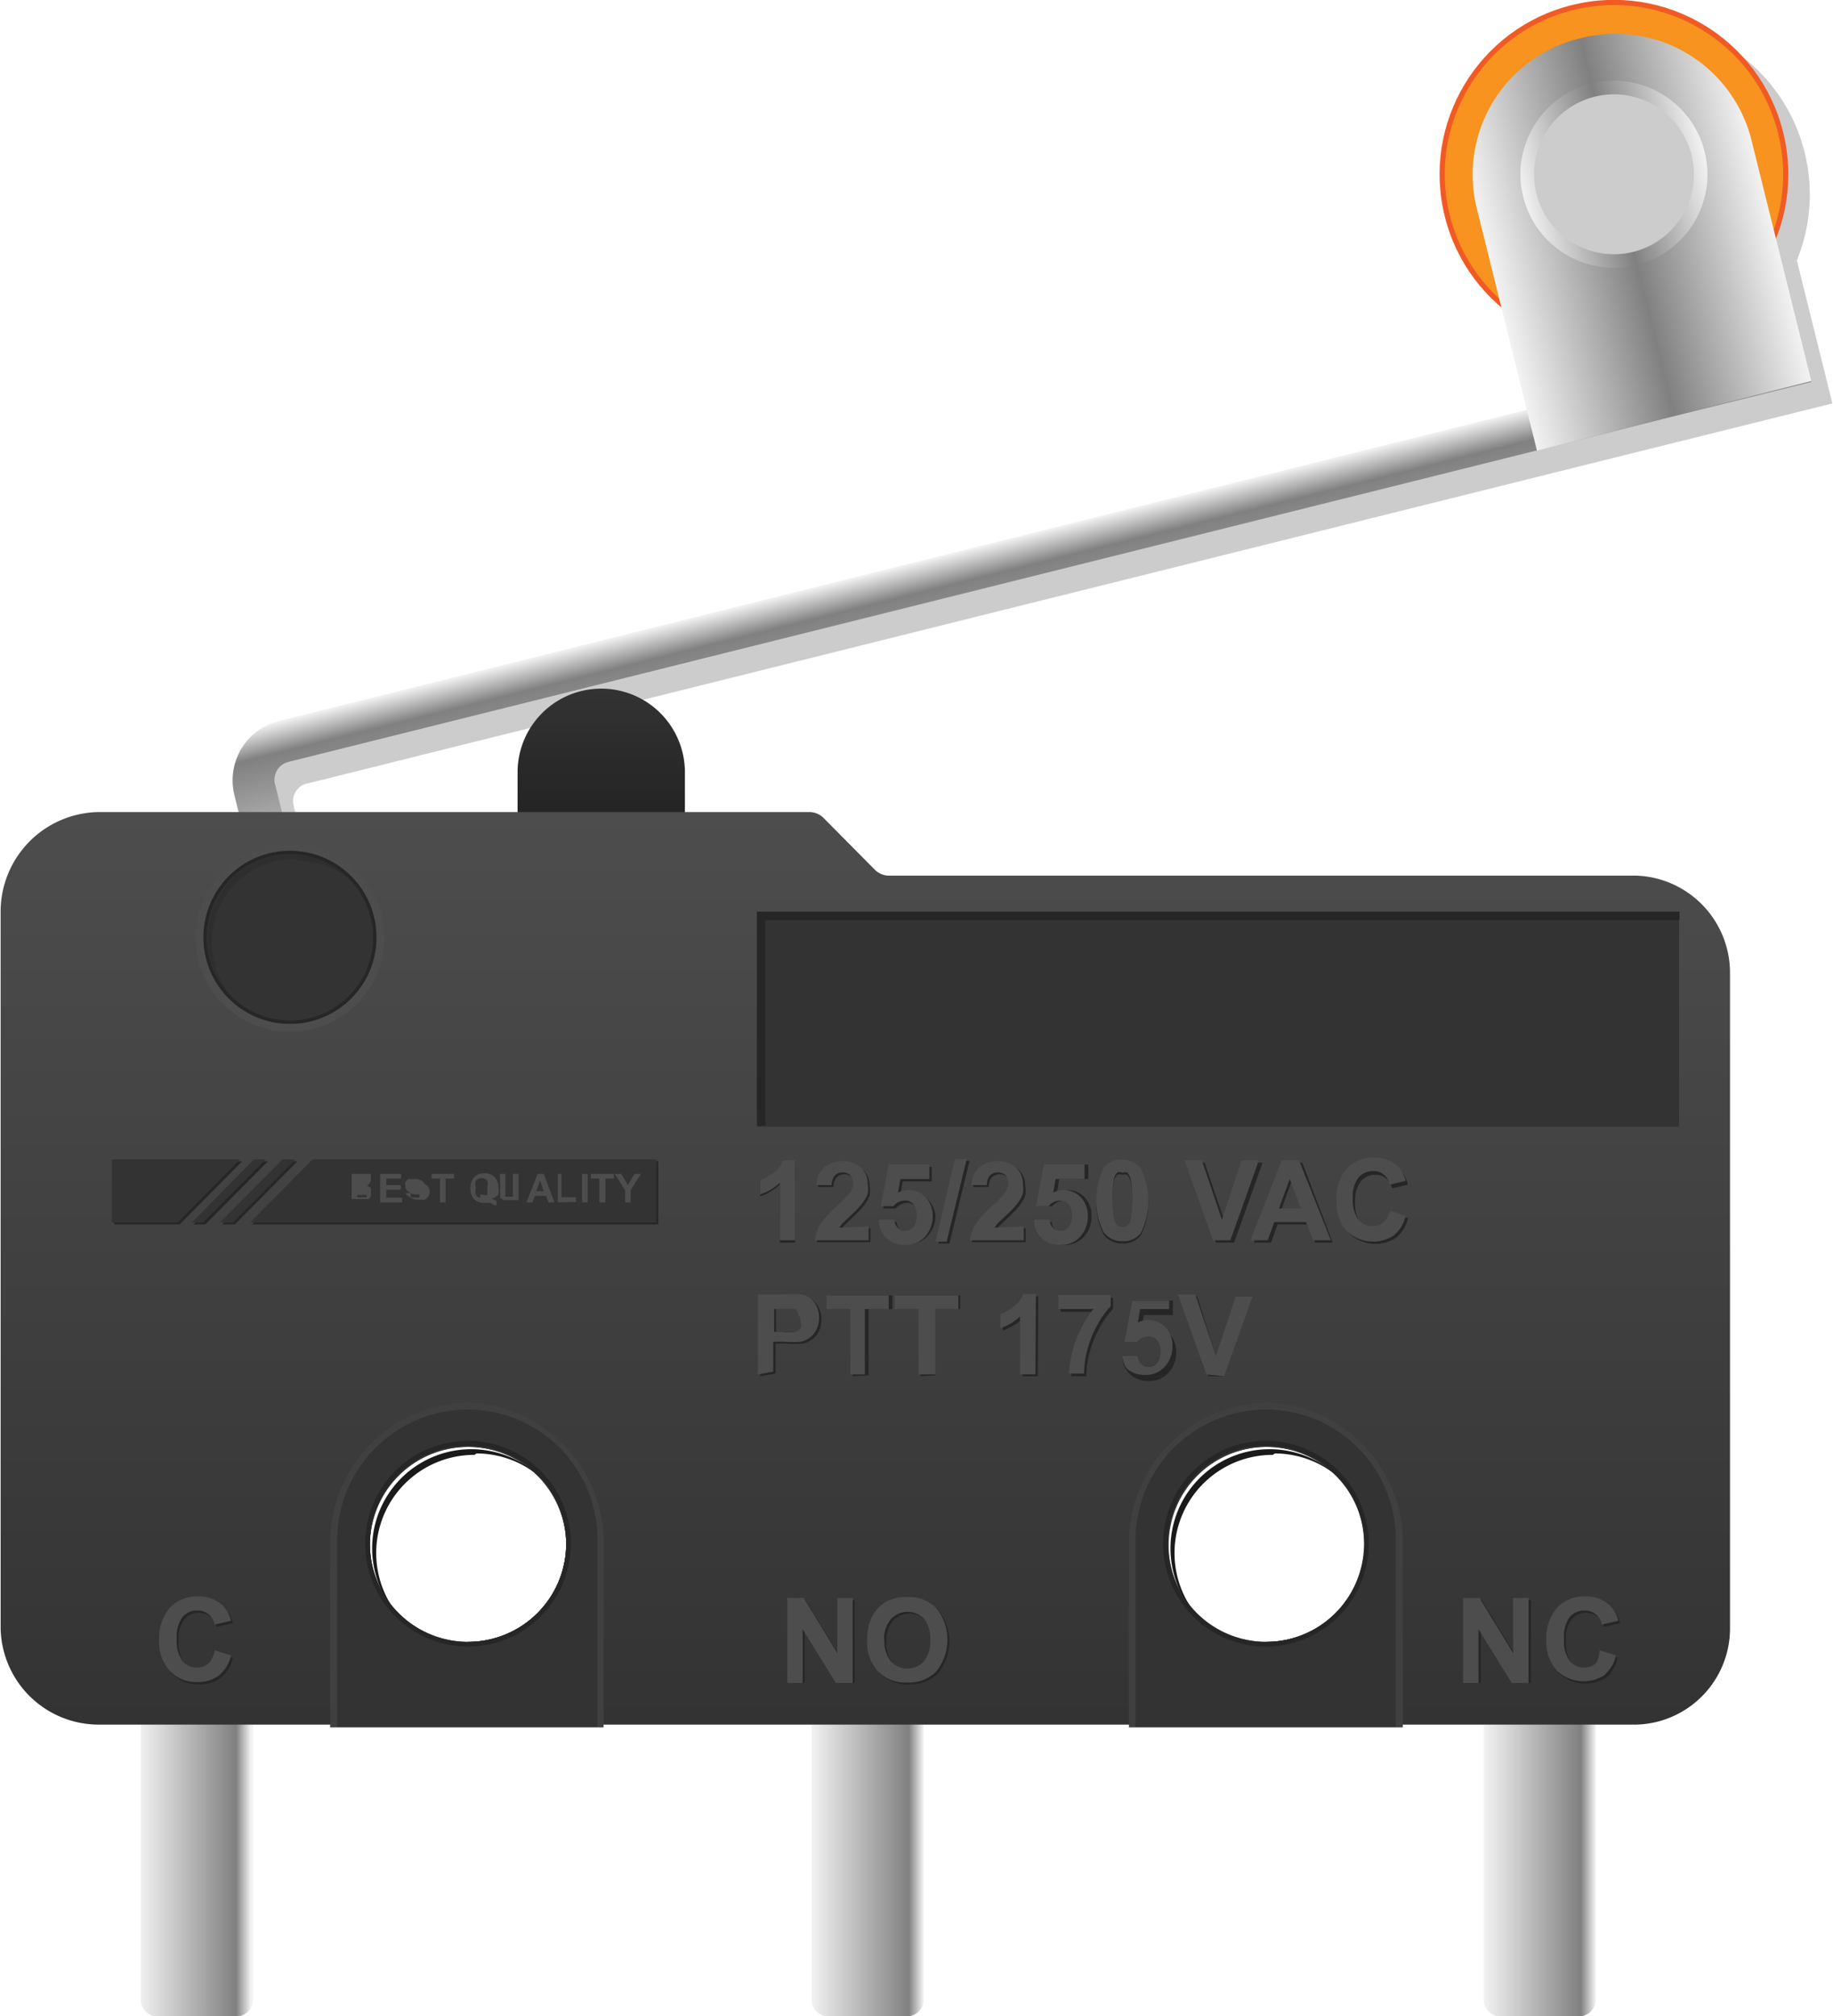 <?xml version="1.0" ?><svg height="15.21mm" viewBox="0 0 39.19 43.13" width="13.83mm" xmlns="http://www.w3.org/2000/svg" xmlns:xlink="http://www.w3.org/1999/xlink">
  <defs>
    <linearGradient gradientUnits="userSpaceOnUse" id="linear-gradient" x1="12.85" x2="12.85" y1="19.11" y2="14.73">
      <stop offset="0" stop-color="#1a1a1a"/>
      <stop offset="1" stop-color="#333"/>
    </linearGradient>
    <linearGradient gradientTransform="translate(65.8 69.47) rotate(-14)" gradientUnits="userSpaceOnUse" id="linear-gradient-2" x1="-28.86" x2="-28.86" y1="-62.56" y2="-66.92">
      <stop offset="0" stop-color="#f2f2f2"/>
      <stop offset="0.85" stop-color="gray"/>
      <stop offset="1" stop-color="#f2f2f2"/>
    </linearGradient>
    <linearGradient gradientUnits="userSpaceOnUse" id="linear-gradient-3" x1="2.96" x2="5.35" y1="39.45" y2="39.45">
      <stop offset="0" stop-color="#f2f2f2"/>
      <stop offset="0.87" stop-color="gray"/>
      <stop offset="1" stop-color="#f2f2f2"/>
    </linearGradient>
    <linearGradient id="linear-gradient-4" x1="17.34" x2="19.74" xlink:href="#linear-gradient-3" y1="39.45" y2="39.45"/>
    <linearGradient id="linear-gradient-5" x1="31.73" x2="34.12" xlink:href="#linear-gradient-3" y1="39.45" y2="39.45"/>
    <linearGradient gradientUnits="userSpaceOnUse" id="linear-gradient-6" x1="18.52" x2="18.52" y1="36.89" y2="17.38">
      <stop offset="0" stop-color="#333"/>
      <stop offset="1" stop-color="#4d4d4d"/>
    </linearGradient>
    <linearGradient gradientTransform="translate(65.8 69.47) rotate(-14)" gradientUnits="userSpaceOnUse" id="linear-gradient-7" x1="-17.47" x2="-11.42" y1="-70.19" y2="-70.19">
      <stop offset="0" stop-color="#f2f2f2"/>
      <stop offset="0.5" stop-color="gray"/>
      <stop offset="1" stop-color="#f2f2f2"/>
    </linearGradient>
    <linearGradient gradientTransform="translate(48.96 75.09)" id="linear-gradient-8" x1="-16.45" x2="-12.45" xlink:href="#linear-gradient-7" y1="-71.35" y2="-71.35"/>
  </defs>
  <title>Micro Switch</title>
  <g data-name="Layer 1" id="Layer_1">
    <path d="M6.6,16.75l26.72-6.66h0l5.87-1.46-.76-3.06A3.73,3.73,0,1,0,32.56,7l.54,2.18L6.4,15.87a1.31,1.31,0,0,0-1,1.59l.74,3,.87-.22-.74-3A.39.39,0,0,1,6.6,16.75Z" data-name="&lt;Path&gt;" id="_Path_" style="opacity: 0.2"/>
    <path d="M14.64,19.11H11.06V16.52a1.79,1.79,0,0,1,1.79-1.79h0a1.79,1.79,0,0,1,1.79,1.79Z" data-name="&lt;Path&gt;" id="_Path_2" style="fill: url(#linear-gradient)"/>
    <g data-name="&lt;Group&gt;" id="_Group_">
      <path d="M6.61,19.75,5.73,20,5,17a1.31,1.31,0,0,1,1-1.59L38.52,7.3l.22.87L6.15,16.3a.39.39,0,0,0-.28.47Z" data-name="&lt;Path&gt;" id="_Path_3" style="fill: url(#linear-gradient-2)"/>
    </g>
    <path d="M5,43.13H3.32A.36.36,0,0,1,3,42.76v-7h2.4v7A.36.36,0,0,1,5,43.13Z" data-name="&lt;Path&gt;" id="_Path_4" style="fill: url(#linear-gradient-3)"/>
    <path d="M19.37,43.13H17.71a.36.36,0,0,1-.36-.36v-7h2.4v7A.36.36,0,0,1,19.37,43.13Z" data-name="&lt;Path&gt;" id="_Path_5" style="fill: url(#linear-gradient-4)"/>
    <path d="M33.76,43.13H32.09a.36.36,0,0,1-.36-.36v-7h2.4v7A.36.36,0,0,1,33.76,43.13Z" data-name="&lt;Path&gt;" id="_Path_6" style="fill: url(#linear-gradient-5)"/>
    <path d="M35,18.73h-16a.43.43,0,0,1-.3-.13l-1.08-1.09a.44.44,0,0,0-.3-.14H2.12A2.13,2.13,0,0,0,0,19.5V34.81a2.1,2.1,0,0,0,2.12,2.08H35A2.06,2.06,0,0,0,37,34.81v-14A2.08,2.08,0,0,0,35,18.73ZM10,35.12A2.1,2.1,0,1,1,12.1,33,2.1,2.1,0,0,1,10,35.12Zm17.08,0a2.1,2.1,0,1,1,2.1-2.1A2.1,2.1,0,0,1,27.08,35.12Z" data-name="&lt;Compound Path&gt;" id="_Compound_Path_" style="fill: url(#linear-gradient-6)"/>
    <circle cx="34.52" cy="3.73" data-name="&lt;Path&gt;" id="_Path_7" r="3.73" style="fill: #f15a24" transform="translate(0.12 8.46) rotate(-14)"/>
    <circle cx="34.52" cy="3.73" data-name="&lt;Path&gt;" id="_Path_8" r="3.62" style="fill: #f7931e" transform="translate(0.12 8.46) rotate(-14)"/>
    <path d="M33.79.82h0A3,3,0,0,1,37.46,3l1.28,5.15L32.87,9.64,31.59,4.49A3,3,0,0,1,33.79.82Z" data-name="&lt;Path&gt;" id="_Path_9" style="fill: url(#linear-gradient-7)"/>
    <rect data-name="&lt;Path&gt;" height="4.59" id="_Path_10" style="fill: #333" width="19.72" x="16.19" y="19.51"/>
    <polygon data-name="&lt;Path&gt;" id="_Path_11" points="35.92 19.68 35.92 19.5 16.18 19.5 16.18 24.08 16.36 24.08 16.36 19.68 35.92 19.68" style="fill: #262626"/>
    <circle cx="34.52" cy="3.73" data-name="&lt;Path&gt;" id="_Path_12" r="2" style="fill: url(#linear-gradient-8)" transform="translate(0.12 8.46) rotate(-14)"/>
    <circle cx="34.52" cy="3.73" data-name="&lt;Path&gt;" id="_Path_13" r="1.71" style="fill: #ccc" transform="translate(0.12 8.46) rotate(-14)"/>
    <circle cx="6.19" cy="20.05" data-name="&lt;Path&gt;" id="_Path_14" r="2.02" style="fill: #4d4d4d"/>
    <circle cx="6.19" cy="20.05" data-name="&lt;Path&gt;" id="_Path_15" r="1.85" style="fill: #333"/>
    <circle cx="6.19" cy="20.05" data-name="&lt;Path&gt;" id="_Path_16" r="1.85" style="fill: #262626"/>
    <circle cx="6.19" cy="20.05" data-name="&lt;Path&gt;" id="_Path_17" r="1.78" style="fill: #333"/>
    <path d="M6.33,18.41a1.77,1.77,0,0,1,1.19.45A1.78,1.78,0,1,0,5,21.37a1.78,1.78,0,0,1,1.32-3Z" data-name="&lt;Path&gt;" id="_Path_18" style="opacity: 0.1"/>
    <g data-name="&lt;Group&gt;" id="_Group_2">
      <path d="M17,26.58h-.33V25.34a1.13,1.13,0,0,1-.42.25v-.3a1,1,0,0,0,.28-.16.6.6,0,0,0,.21-.27H17Z" data-name="&lt;Compound Path&gt;" id="_Compound_Path_2" style="fill: #262626"/>
      <path d="M18.61,26.27v.3H17.46a.79.79,0,0,1,.11-.33,2.18,2.18,0,0,1,.37-.41,2.32,2.32,0,0,0,.27-.28.36.36,0,0,0,.07-.2.23.23,0,0,0-.06-.17.25.25,0,0,0-.33,0,.32.32,0,0,0-.07.21l-.33,0a.54.54,0,0,1,.18-.39.61.61,0,0,1,.38-.12.56.56,0,0,1,.4.14.45.45,0,0,1,.14.34.59.59,0,0,1,0,.22.89.89,0,0,1-.13.22,2.1,2.1,0,0,1-.21.22l-.2.19-.07.09Z" data-name="&lt;Compound Path&gt;" id="_Compound_Path_3" style="fill: #262626"/>
      <path d="M18.84,26.14l.33,0a.28.28,0,0,0,.08.18.22.22,0,0,0,.16.06.22.22,0,0,0,.17-.08.38.38,0,0,0,.07-.25.34.34,0,0,0-.07-.24.24.24,0,0,0-.18-.08.33.33,0,0,0-.25.12l-.27,0,.17-.89h.87v.31h-.62l-.05.29a.5.5,0,0,1,.59.1A.57.57,0,0,1,20,26a.62.62,0,0,1-.12.38.54.54,0,0,1-.46.23.57.57,0,0,1-.39-.13A.52.52,0,0,1,18.84,26.14Z" data-name="&lt;Compound Path&gt;" id="_Compound_Path_4" style="fill: #262626"/>
      <path d="M20.06,26.6l.42-1.77h.25L20.3,26.6Z" data-name="&lt;Compound Path&gt;" id="_Compound_Path_5" style="fill: #262626"/>
      <path d="M21.93,26.27v.3H20.78a.79.79,0,0,1,.11-.33,2.18,2.18,0,0,1,.37-.41,2.31,2.31,0,0,0,.27-.28.36.36,0,0,0,.07-.2.23.23,0,0,0-.06-.17.25.25,0,0,0-.33,0,.32.32,0,0,0-.07.21l-.33,0A.54.54,0,0,1,21,25a.61.61,0,0,1,.38-.12.56.56,0,0,1,.4.14.45.45,0,0,1,.14.34.59.59,0,0,1,0,.22.89.89,0,0,1-.13.22,2.1,2.1,0,0,1-.21.22l-.2.19-.07.09Z" data-name="&lt;Compound Path&gt;" id="_Compound_Path_6" style="fill: #262626"/>
      <path d="M22.16,26.14l.33,0a.28.28,0,0,0,.08.18.22.22,0,0,0,.16.06.22.22,0,0,0,.17-.08A.38.38,0,0,0,23,26a.34.34,0,0,0-.07-.24.24.24,0,0,0-.18-.08.33.33,0,0,0-.25.12l-.27,0,.17-.89h.87v.31h-.62l-.05.29a.5.5,0,0,1,.59.1.57.57,0,0,1,.15.41.62.62,0,0,1-.12.38.54.54,0,0,1-.46.23.57.57,0,0,1-.39-.13A.52.52,0,0,1,22.16,26.14Z" data-name="&lt;Compound Path&gt;" id="_Compound_Path_7" style="fill: #262626"/>
      <path d="M24,24.86a.47.47,0,0,1,.39.18,1.53,1.53,0,0,1,0,1.39.47.47,0,0,1-.39.17.49.49,0,0,1-.4-.19,1.56,1.56,0,0,1,0-1.38A.47.47,0,0,1,24,24.86Zm0,.27a.16.16,0,0,0-.11,0,.25.25,0,0,0-.07.14,2.78,2.78,0,0,0,0,.84.29.29,0,0,0,.08.15.17.17,0,0,0,.21,0,.25.25,0,0,0,.07-.14,2.77,2.77,0,0,0,0-.84.3.3,0,0,0-.08-.15A.16.16,0,0,0,24,25.13Z" data-name="&lt;Compound Path&gt;" id="_Compound_Path_8" style="fill: #262626"/>
      <path d="M26,26.58l-.61-1.71h.37l.43,1.27.42-1.27H27l-.61,1.71Z" data-name="&lt;Compound Path&gt;" id="_Compound_Path_9" style="fill: #262626"/>
      <path d="M28.5,26.58h-.38L28,26.19h-.68l-.14.39h-.37l.67-1.71h.37Zm-.64-.68-.24-.63-.23.63Z" data-name="&lt;Compound Path&gt;" id="_Compound_Path_10" style="fill: #262626"/>
      <path d="M29.78,25.95l.33.11a.75.75,0,0,1-.26.42.81.81,0,0,1-1-.1.89.89,0,0,1-.22-.64.93.93,0,0,1,.22-.66.76.76,0,0,1,.58-.24.71.71,0,0,1,.51.19.67.67,0,0,1,.17.31l-.34.08a.35.35,0,0,0-.36-.29.39.39,0,0,0-.31.14.67.67,0,0,0-.12.44.72.72,0,0,0,.12.46.38.38,0,0,0,.3.14.35.35,0,0,0,.24-.09A.51.51,0,0,0,29.78,25.95Z" data-name="&lt;Compound Path&gt;" id="_Compound_Path_11" style="fill: #262626"/>
      <path d="M16.25,29.44V27.73h.55a2,2,0,0,1,.41,0,.45.45,0,0,1,.25.17.53.53,0,0,1,.1.33.56.56,0,0,1-.06.26.47.47,0,0,1-.15.17.5.5,0,0,1-.18.08,2,2,0,0,1-.36,0h-.23v.64ZM16.59,28v.49h.19a.89.89,0,0,0,.27,0,.23.23,0,0,0,.11-.08.23.23,0,0,0,0-.13.22.22,0,0,0-.05-.15A.24.24,0,0,0,17,28h-.42Z" data-name="&lt;Compound Path&gt;" id="_Compound_Path_12" style="fill: #262626"/>
      <path d="M18.23,29.44V28h-.51v-.29h1.36V28h-.51v1.42Z" data-name="&lt;Compound Path&gt;" id="_Compound_Path_13" style="fill: #262626"/>
      <path d="M19.68,29.44V28h-.51v-.29h1.36V28H20v1.42Z" data-name="&lt;Compound Path&gt;" id="_Compound_Path_14" style="fill: #262626"/>
      <path d="M22.19,29.44h-.33V28.21a1.13,1.13,0,0,1-.42.25v-.3a1,1,0,0,0,.28-.16.61.61,0,0,0,.21-.27h.27Z" data-name="&lt;Compound Path&gt;" id="_Compound_Path_15" style="fill: #262626"/>
      <path d="M22.68,28.06v-.3H23.8V28a1.76,1.76,0,0,0-.28.39,2.28,2.28,0,0,0-.22.54,2,2,0,0,0-.07.51h-.32a2.2,2.2,0,0,1,.15-.72,2.41,2.41,0,0,1,.37-.66Z" data-name="&lt;Compound Path&gt;" id="_Compound_Path_16" style="fill: #262626"/>
      <path d="M24,29l.33,0a.28.28,0,0,0,.08.18.22.22,0,0,0,.16.06.22.22,0,0,0,.17-.08.38.38,0,0,0,.07-.25.34.34,0,0,0-.07-.24.24.24,0,0,0-.18-.08.33.33,0,0,0-.25.12l-.27,0,.17-.89h.87v.31h-.62l-.05.29a.5.5,0,0,1,.59.1.57.57,0,0,1,.15.41.62.62,0,0,1-.12.38.54.54,0,0,1-.46.23.57.57,0,0,1-.39-.13A.52.52,0,0,1,24,29Z" data-name="&lt;Compound Path&gt;" id="_Compound_Path_17" style="fill: #262626"/>
      <path d="M25.84,29.44l-.61-1.71h.37L26,29l.42-1.27h.37l-.61,1.71Z" data-name="&lt;Compound Path&gt;" id="_Compound_Path_18" style="fill: #262626"/>
    </g>
    <g data-name="&lt;Group&gt;" id="_Group_3">
      <path d="M17,26.53h-.33V25.3a1.13,1.13,0,0,1-.42.25v-.3a1,1,0,0,0,.28-.16.6.6,0,0,0,.21-.27H17Z" data-name="&lt;Compound Path&gt;" id="_Compound_Path_19" style="fill: #4d4d4d"/>
      <path d="M18.57,26.23v.3H17.42a.79.79,0,0,1,.11-.33,2.18,2.18,0,0,1,.37-.41,2.32,2.32,0,0,0,.27-.28.36.36,0,0,0,.07-.2.23.23,0,0,0-.06-.17.25.25,0,0,0-.33,0,.32.32,0,0,0-.07.21l-.33,0a.54.54,0,0,1,.18-.39.61.61,0,0,1,.38-.12.56.56,0,0,1,.4.14.45.45,0,0,1,.14.34.59.59,0,0,1,0,.22.89.89,0,0,1-.13.22,2.1,2.1,0,0,1-.21.22l-.2.19-.07.09Z" data-name="&lt;Compound Path&gt;" id="_Compound_Path_20" style="fill: #4d4d4d"/>
      <path d="M18.79,26.09l.33,0a.28.28,0,0,0,.08.18.22.22,0,0,0,.16.06.22.22,0,0,0,.17-.08A.38.38,0,0,0,19.6,26a.34.34,0,0,0-.07-.24.24.24,0,0,0-.18-.08.33.33,0,0,0-.25.12l-.27,0,.17-.89h.87v.31h-.62l-.05.29a.5.5,0,0,1,.59.1.57.57,0,0,1,.15.41.62.62,0,0,1-.12.38.54.54,0,0,1-.46.23.57.57,0,0,1-.39-.13A.52.52,0,0,1,18.79,26.09Z" data-name="&lt;Compound Path&gt;" id="_Compound_Path_21" style="fill: #4d4d4d"/>
      <path d="M20,26.56l.42-1.77h.25l-.43,1.77Z" data-name="&lt;Compound Path&gt;" id="_Compound_Path_22" style="fill: #4d4d4d"/>
      <path d="M21.89,26.23v.3H20.74a.79.79,0,0,1,.11-.33,2.18,2.18,0,0,1,.37-.41,2.31,2.31,0,0,0,.27-.28.36.36,0,0,0,.07-.2.23.23,0,0,0-.06-.17.25.25,0,0,0-.33,0,.32.32,0,0,0-.07.21l-.33,0a.54.54,0,0,1,.18-.39.61.61,0,0,1,.38-.12.56.56,0,0,1,.4.14.45.45,0,0,1,.14.34.59.59,0,0,1,0,.22.89.89,0,0,1-.13.22,2.1,2.1,0,0,1-.21.22l-.2.19-.07.09Z" data-name="&lt;Compound Path&gt;" id="_Compound_Path_23" style="fill: #4d4d4d"/>
      <path d="M22.11,26.09l.33,0a.28.28,0,0,0,.08.18.22.22,0,0,0,.16.06.22.22,0,0,0,.17-.08.38.38,0,0,0,.07-.25.34.34,0,0,0-.07-.24.24.24,0,0,0-.18-.08.33.33,0,0,0-.25.12l-.27,0,.17-.89h.87v.31h-.62l-.05.29a.5.5,0,0,1,.59.1.57.57,0,0,1,.15.41.62.62,0,0,1-.12.38.54.54,0,0,1-.46.23.57.57,0,0,1-.39-.13A.52.52,0,0,1,22.11,26.09Z" data-name="&lt;Compound Path&gt;" id="_Compound_Path_24" style="fill: #4d4d4d"/>
      <path d="M24,24.81a.47.47,0,0,1,.39.18,1.53,1.53,0,0,1,0,1.39.47.47,0,0,1-.39.17.49.49,0,0,1-.4-.19,1.56,1.56,0,0,1,0-1.38A.47.47,0,0,1,24,24.81Zm0,.27a.16.16,0,0,0-.11,0,.25.25,0,0,0-.07.14,2.78,2.78,0,0,0,0,.84.29.29,0,0,0,.08.15.17.17,0,0,0,.21,0,.25.25,0,0,0,.07-.14,2.77,2.77,0,0,0,0-.84.3.3,0,0,0-.08-.15A.16.16,0,0,0,24,25.09Z" data-name="&lt;Compound Path&gt;" id="_Compound_Path_25" style="fill: #4d4d4d"/>
      <path d="M25.94,26.53l-.61-1.71h.37l.43,1.27.42-1.27h.37l-.61,1.71Z" data-name="&lt;Compound Path&gt;" id="_Compound_Path_26" style="fill: #4d4d4d"/>
      <path d="M28.46,26.53h-.38l-.15-.39h-.68l-.14.39h-.37l.67-1.71h.37Zm-.64-.68-.24-.63-.23.63Z" data-name="&lt;Compound Path&gt;" id="_Compound_Path_27" style="fill: #4d4d4d"/>
      <path d="M29.73,25.9l.33.11a.75.75,0,0,1-.26.42.81.81,0,0,1-1-.1.89.89,0,0,1-.22-.64A.93.93,0,0,1,28.8,25a.76.76,0,0,1,.58-.24.71.71,0,0,1,.51.19.67.67,0,0,1,.17.31l-.34.08a.35.35,0,0,0-.36-.29.39.39,0,0,0-.31.14.67.67,0,0,0-.12.44.72.72,0,0,0,.12.46.38.38,0,0,0,.3.14.35.35,0,0,0,.24-.09A.51.51,0,0,0,29.73,25.9Z" data-name="&lt;Compound Path&gt;" id="_Compound_Path_28" style="fill: #4d4d4d"/>
      <path d="M16.2,29.4V27.69h.55a2,2,0,0,1,.41,0,.45.45,0,0,1,.25.17.53.53,0,0,1,.1.33.56.56,0,0,1-.06.26.47.47,0,0,1-.15.17.5.5,0,0,1-.18.08,2,2,0,0,1-.36,0h-.23v.64ZM16.55,28v.49h.19a.89.89,0,0,0,.27,0,.23.23,0,0,0,.11-.08.23.23,0,0,0,0-.13.22.22,0,0,0-.05-.15A.24.24,0,0,0,17,28h-.42Z" data-name="&lt;Compound Path&gt;" id="_Compound_Path_29" style="fill: #4d4d4d"/>
      <path d="M18.18,29.4V28h-.51v-.29H19V28h-.51V29.4Z" data-name="&lt;Compound Path&gt;" id="_Compound_Path_30" style="fill: #4d4d4d"/>
      <path d="M19.64,29.4V28h-.51v-.29h1.36V28H20V29.4Z" data-name="&lt;Compound Path&gt;" id="_Compound_Path_31" style="fill: #4d4d4d"/>
      <path d="M22.14,29.4h-.33V28.16a1.13,1.13,0,0,1-.42.25v-.3a1,1,0,0,0,.28-.16.61.61,0,0,0,.21-.27h.27Z" data-name="&lt;Compound Path&gt;" id="_Compound_Path_32" style="fill: #4d4d4d"/>
      <path d="M22.63,28v-.3h1.12v.24a1.76,1.76,0,0,0-.28.39,2.28,2.28,0,0,0-.22.54,2,2,0,0,0-.07.51h-.32a2.2,2.2,0,0,1,.15-.72,2.41,2.41,0,0,1,.37-.66Z" data-name="&lt;Compound Path&gt;" id="_Compound_Path_33" style="fill: #4d4d4d"/>
      <path d="M24,29l.33,0a.28.28,0,0,0,.08.18.22.22,0,0,0,.16.06.22.22,0,0,0,.17-.08.38.38,0,0,0,.07-.25.34.34,0,0,0-.07-.24.24.24,0,0,0-.18-.08.33.33,0,0,0-.25.12l-.27,0,.17-.89H25V28h-.62l-.05.29a.5.5,0,0,1,.59.1.57.57,0,0,1,.15.41.62.62,0,0,1-.12.38.54.54,0,0,1-.46.23.57.57,0,0,1-.39-.13A.52.52,0,0,1,24,29Z" data-name="&lt;Compound Path&gt;" id="_Compound_Path_34" style="fill: #4d4d4d"/>
      <path d="M25.8,29.4l-.61-1.71h.37L26,29l.42-1.27h.37l-.61,1.71Z" data-name="&lt;Compound Path&gt;" id="_Compound_Path_35" style="fill: #4d4d4d"/>
    </g>
    <path d="M10,30h0a3,3,0,0,0-2.95,2.95v4s0,0,0,0H12.9s0,0,0,0v-4A3,3,0,0,0,10,30Zm0,5.15A2.1,2.1,0,1,1,12.1,33,2.1,2.1,0,0,1,10,35.12Z" data-name="&lt;Compound Path&gt;" id="_Compound_Path_36" style="fill: #404040"/>
    <path d="M10,30.15h0a2.8,2.8,0,0,0-2.8,2.79v4h5.57v-4A2.78,2.78,0,0,0,10,30.15Zm0,5A2.1,2.1,0,1,1,12.1,33,2.1,2.1,0,0,1,10,35.12Z" data-name="&lt;Compound Path&gt;" id="_Compound_Path_37" style="fill: #333"/>
    <path d="M27.09,30h0a3,3,0,0,0-2.95,2.95v4s0,0,0,0H30s0,0,0,0v-4A3,3,0,0,0,27.09,30Zm0,5.15a2.1,2.1,0,1,1,2.1-2.1A2.1,2.1,0,0,1,27.08,35.12Z" data-name="&lt;Compound Path&gt;" id="_Compound_Path_38" style="fill: #404040"/>
    <path d="M27.08,30.15h0a2.8,2.8,0,0,0-2.8,2.79v4h5.57v-4A2.78,2.78,0,0,0,27.08,30.15Zm0,5a2.1,2.1,0,1,1,2.1-2.1A2.1,2.1,0,0,1,27.08,35.12Z" data-name="&lt;Compound Path&gt;" id="_Compound_Path_39" style="fill: #333"/>
    <g data-name="&lt;Group&gt;" id="_Group_4">
      <path d="M16.87,36V34.23h.35l.72,1.18V34.23h.33V36h-.36l-.71-1.15V36Z" data-name="&lt;Compound Path&gt;" id="_Compound_Path_40" style="fill: #262626"/>
      <path d="M18.58,35.12a1.13,1.13,0,0,1,.08-.45.83.83,0,0,1,.16-.24.69.69,0,0,1,.23-.16,1,1,0,0,1,.38-.07.83.83,0,0,1,.63.24,1.08,1.08,0,0,1,0,1.35.82.82,0,0,1-.62.24.83.83,0,0,1-.63-.24A.91.91,0,0,1,18.58,35.12Zm.37,0a.66.66,0,0,0,.14.46.48.48,0,0,0,.7,0,.68.68,0,0,0,.14-.46.67.67,0,0,0-.13-.45.49.49,0,0,0-.71,0A.67.67,0,0,0,18.95,35.11Z" data-name="&lt;Compound Path&gt;" id="_Compound_Path_41" style="fill: #262626"/>
    </g>
    <g data-name="&lt;Group&gt;" id="_Group_5">
      <path d="M4.62,35.35l.35.11a.78.78,0,0,1-.26.43.76.76,0,0,1-.47.14.76.76,0,0,1-.58-.24.92.92,0,0,1-.23-.66,1,1,0,0,1,.23-.69.78.78,0,0,1,.6-.24.74.74,0,0,1,.53.19.7.7,0,0,1,.18.33l-.35.08a.37.37,0,0,0-.37-.3.4.4,0,0,0-.32.14.69.69,0,0,0-.12.46.74.74,0,0,0,.12.48.39.39,0,0,0,.31.14.36.36,0,0,0,.25-.09A.53.53,0,0,0,4.62,35.35Z" data-name="&lt;Compound Path&gt;" id="_Compound_Path_42" style="fill: #262626"/>
    </g>
    <g data-name="&lt;Group&gt;" id="_Group_6">
      <path d="M31.34,36V34.23h.35l.72,1.18V34.23h.33V36h-.36l-.71-1.15V36Z" data-name="&lt;Compound Path&gt;" id="_Compound_Path_43" style="fill: #262626"/>
      <path d="M34.25,35.35l.35.11a.78.78,0,0,1-.26.43.83.83,0,0,1-1-.1.92.92,0,0,1-.23-.66,1,1,0,0,1,.23-.69.78.78,0,0,1,.6-.24.74.74,0,0,1,.53.19.7.7,0,0,1,.18.33l-.35.08a.37.37,0,0,0-.37-.3.4.4,0,0,0-.32.14.69.69,0,0,0-.12.46.74.74,0,0,0,.12.48.39.39,0,0,0,.31.14.36.36,0,0,0,.25-.09A.53.53,0,0,0,34.25,35.35Z" data-name="&lt;Compound Path&gt;" id="_Compound_Path_44" style="fill: #262626"/>
    </g>
    <g data-name="&lt;Group&gt;" id="_Group_7">
      <path d="M16.83,36V34.18h.35l.72,1.18V34.18h.33V36h-.36l-.71-1.15V36Z" data-name="&lt;Compound Path&gt;" id="_Compound_Path_45" style="fill: #4d4d4d"/>
      <path d="M18.54,35.08a1.13,1.13,0,0,1,.08-.45.83.83,0,0,1,.16-.24.69.69,0,0,1,.23-.16,1,1,0,0,1,.38-.07.83.83,0,0,1,.63.24,1.08,1.08,0,0,1,0,1.35.82.82,0,0,1-.62.24.83.83,0,0,1-.63-.24A.91.91,0,0,1,18.54,35.08Zm.37,0a.66.66,0,0,0,.14.46.48.48,0,0,0,.7,0,.68.68,0,0,0,.14-.46.67.67,0,0,0-.13-.45.49.49,0,0,0-.71,0A.67.67,0,0,0,18.9,35.07Z" data-name="&lt;Compound Path&gt;" id="_Compound_Path_46" style="fill: #4d4d4d"/>
    </g>
    <g data-name="&lt;Group&gt;" id="_Group_8">
      <path d="M4.58,35.3l.35.11a.78.78,0,0,1-.26.43.76.76,0,0,1-.47.14.76.76,0,0,1-.58-.24.92.92,0,0,1-.23-.66,1,1,0,0,1,.23-.69.78.78,0,0,1,.6-.24.74.74,0,0,1,.53.19.7.7,0,0,1,.18.33l-.35.08a.37.37,0,0,0-.37-.3.4.4,0,0,0-.32.14.69.69,0,0,0-.12.46.74.74,0,0,0,.12.48.39.39,0,0,0,.31.14.36.36,0,0,0,.25-.09A.53.53,0,0,0,4.58,35.3Z" data-name="&lt;Compound Path&gt;" id="_Compound_Path_47" style="fill: #4d4d4d"/>
    </g>
    <g data-name="&lt;Group&gt;" id="_Group_9">
      <path d="M31.29,36V34.18h.35l.72,1.18V34.18h.33V36h-.36l-.71-1.15V36Z" data-name="&lt;Compound Path&gt;" id="_Compound_Path_48" style="fill: #4d4d4d"/>
      <path d="M34.21,35.3l.35.11a.78.78,0,0,1-.26.43.83.83,0,0,1-1-.1.92.92,0,0,1-.23-.66,1,1,0,0,1,.23-.69.78.78,0,0,1,.6-.24.74.74,0,0,1,.53.19.7.7,0,0,1,.18.33l-.35.08a.37.37,0,0,0-.37-.3.4.4,0,0,0-.32.14.69.69,0,0,0-.12.46.74.74,0,0,0,.12.48.39.39,0,0,0,.31.14.36.36,0,0,0,.25-.09A.53.53,0,0,0,34.21,35.3Z" data-name="&lt;Compound Path&gt;" id="_Compound_Path_49" style="fill: #4d4d4d"/>
    </g>
    <g data-name="&lt;Group&gt;" id="_Group_10">
      <polygon data-name="&lt;Path&gt;" id="_Path_19" points="14.07 24.84 6.72 24.84 5.38 26.19 14.07 26.19 14.07 24.84" style="fill: #262626"/>
      <polygon data-name="&lt;Path&gt;" id="_Path_20" points="6.07 24.84 4.74 26.19 5.01 26.19 6.35 24.84 6.07 24.84" style="fill: #262626"/>
      <polygon data-name="&lt;Path&gt;" id="_Path_21" points="2.43 24.84 2.43 26.19 3.83 26.19 5.17 24.84 2.43 24.84" style="fill: #262626"/>
      <polygon data-name="&lt;Path&gt;" id="_Path_22" points="5.47 24.84 4.13 26.19 4.38 26.19 5.72 24.84 5.47 24.84" style="fill: #262626"/>
    </g>
    <g data-name="&lt;Group&gt;" id="_Group_11">
      <polygon data-name="&lt;Path&gt;" id="_Path_23" points="14.03 24.8 6.67 24.8 5.34 26.15 14.03 26.15 14.03 24.8" style="fill: #333"/>
      <polygon data-name="&lt;Path&gt;" id="_Path_24" points="6.03 24.8 4.69 26.15 4.97 26.15 6.31 24.8 6.03 24.8" style="fill: #333"/>
      <polygon data-name="&lt;Path&gt;" id="_Path_25" points="2.38 24.8 2.38 26.15 3.79 26.15 5.12 24.8 2.38 24.8" style="fill: #333"/>
      <polygon data-name="&lt;Path&gt;" id="_Path_26" points="5.42 24.8 4.09 26.15 4.33 26.15 5.67 24.8 5.42 24.8" style="fill: #333"/>
    </g>
    <g data-name="&lt;Group&gt;" id="_Group_12">
      <path d="M7.51,25.11h.35l.06,0,0,.05a.14.14,0,0,1,0,.07.14.14,0,0,1-.09.13.16.16,0,0,1,.09.06.15.15,0,0,1,0,.09.18.18,0,0,1,0,.08.16.16,0,0,1-.05.06l-.08,0H7.51Zm.12.1v.14H7.8l0,0a.06.06,0,0,0,0,0,.07.07,0,0,0,0,0l0,0H7.63Zm0,.24v.16h.2l0,0a.08.08,0,0,0,0-.05.08.08,0,0,0,0,0l0,0H7.63Z" data-name="&lt;Compound Path&gt;" id="_Compound_Path_50" style="fill: #4d4d4d"/>
      <path d="M8.12,25.72v-.61h.45v.1H8.25v.14h.31v.1H8.25v.17h.34v.1Z" data-name="&lt;Compound Path&gt;" id="_Compound_Path_51" style="fill: #4d4d4d"/>
      <path d="M8.66,25.52h.12a.15.15,0,0,0,0,.09.13.13,0,0,0,.09,0,.14.14,0,0,0,.09,0,.08.08,0,0,0,0-.06.06.06,0,0,0,0,0l0,0-.1,0a.34.34,0,0,1-.14-.06.16.16,0,0,1-.06-.12.16.16,0,0,1,0-.09.17.17,0,0,1,.08-.06l.12,0a.26.26,0,0,1,.17.05.18.18,0,0,1,.06.13H9a.11.11,0,0,0,0-.07l-.08,0-.08,0a0,0,0,0,0,0,0,0,0,0,0,0,0,0l.11,0,.13,0a.17.17,0,0,1,.07.06.19.19,0,0,1,0,.2.18.18,0,0,1-.08.07l-.13,0a.26.26,0,0,1-.18-.05A.23.23,0,0,1,8.66,25.52Z" data-name="&lt;Compound Path&gt;" id="_Compound_Path_52" style="fill: #4d4d4d"/>
      <path d="M9.4,25.72v-.51H9.22v-.1H9.7v.1H9.52v.51Z" data-name="&lt;Compound Path&gt;" id="_Compound_Path_53" style="fill: #4d4d4d"/>
      <path d="M10.51,25.64l.1.05,0,.09-.05,0-.08-.05-.13,0a.29.29,0,0,1-.22-.08.38.38,0,0,1,0-.47.29.29,0,0,1,.22-.08.28.28,0,0,1,.22.08.32.32,0,0,1,.08.23.4.4,0,0,1,0,.14A.29.29,0,0,1,10.51,25.64Zm-.1-.07a.18.18,0,0,0,0-.07.32.32,0,0,0,0-.09.23.23,0,0,0,0-.16.17.17,0,0,0-.24,0,.23.23,0,0,0,0,.16.24.24,0,0,0,0,.16.15.15,0,0,0,.12.05h.05l-.08,0,0-.07Z" data-name="&lt;Compound Path&gt;" id="_Compound_Path_54" style="fill: #4d4d4d"/>
      <path d="M10.68,25.11h.12v.33a.68.68,0,0,0,0,.1.1.1,0,0,0,0,.06l.08,0,.08,0a.09.09,0,0,0,0-.05.69.69,0,0,0,0-.1v-.34h.12v.32a.83.83,0,0,1,0,.16.17.17,0,0,1,0,.08l-.07,0-.12,0-.13,0-.07-.05a.17.17,0,0,1,0-.07.74.74,0,0,1,0-.16Z" data-name="&lt;Compound Path&gt;" id="_Compound_Path_55" style="fill: #4d4d4d"/>
      <path d="M11.85,25.72h-.13l-.05-.14h-.24l-.05.14h-.13l.24-.61h.13Zm-.23-.24-.08-.23-.08.23Z" data-name="&lt;Compound Path&gt;" id="_Compound_Path_56" style="fill: #4d4d4d"/>
      <path d="M11.92,25.72v-.61H12v.5h.31v.1Z" data-name="&lt;Compound Path&gt;" id="_Compound_Path_57" style="fill: #4d4d4d"/>
      <path d="M12.44,25.72v-.61h.12v.61Z" data-name="&lt;Compound Path&gt;" id="_Compound_Path_58" style="fill: #4d4d4d"/>
      <path d="M12.81,25.72v-.51h-.18v-.1h.49v.1h-.18v.51Z" data-name="&lt;Compound Path&gt;" id="_Compound_Path_59" style="fill: #4d4d4d"/>
      <path d="M13.36,25.72v-.26l-.22-.35h.14l.14.24.14-.24h.14l-.22.35v.26Z" data-name="&lt;Compound Path&gt;" id="_Compound_Path_60" style="fill: #4d4d4d"/>
    </g>
    <path d="M10.18,31.09a2.09,2.09,0,0,1,1.39.53,2.1,2.1,0,1,0-3,3,2.1,2.1,0,0,1,1.57-3.5Z" data-name="&lt;Path&gt;" id="_Path_27" style="fill: #1a1a1a"/>
    <path d="M27.26,31.09a2.09,2.09,0,0,1,1.39.53,2.1,2.1,0,1,0-3,3,2.1,2.1,0,0,1,1.57-3.5Z" data-name="&lt;Path&gt;" id="_Path_28" style="fill: #1a1a1a"/>
    <path d="M10,30.82a2.2,2.2,0,1,0,2.2,2.2A2.2,2.2,0,0,0,10,30.82Zm0,4.3A2.1,2.1,0,1,1,12.1,33,2.1,2.1,0,0,1,10,35.12Z" data-name="&lt;Compound Path&gt;" id="_Compound_Path_61" style="fill: #262626"/>
    <path d="M27.07,30.82a2.2,2.2,0,1,0,2.2,2.2A2.2,2.2,0,0,0,27.07,30.82Zm0,4.3a2.1,2.1,0,1,1,2.1-2.1A2.1,2.1,0,0,1,27.08,35.12Z" data-name="&lt;Compound Path&gt;" id="_Compound_Path_62" style="fill: #262626"/>
  </g>
  <g id="Connectors">
    <rect data-cir-type="male" height="2.39" id="circuitoCon_COM" style="fill: none" width="2.39" x="2.92" y="40.73"/>
    <rect data-cir-type="male" height="2.39" id="circuitoCon_NO" style="fill: none" width="2.39" x="17.32" y="40.73"/>
    <rect data-cir-type="male" height="2.39" id="circuitoCon_NC" style="fill: none" width="2.39" x="31.72" y="40.73"/>
  </g>
</svg>